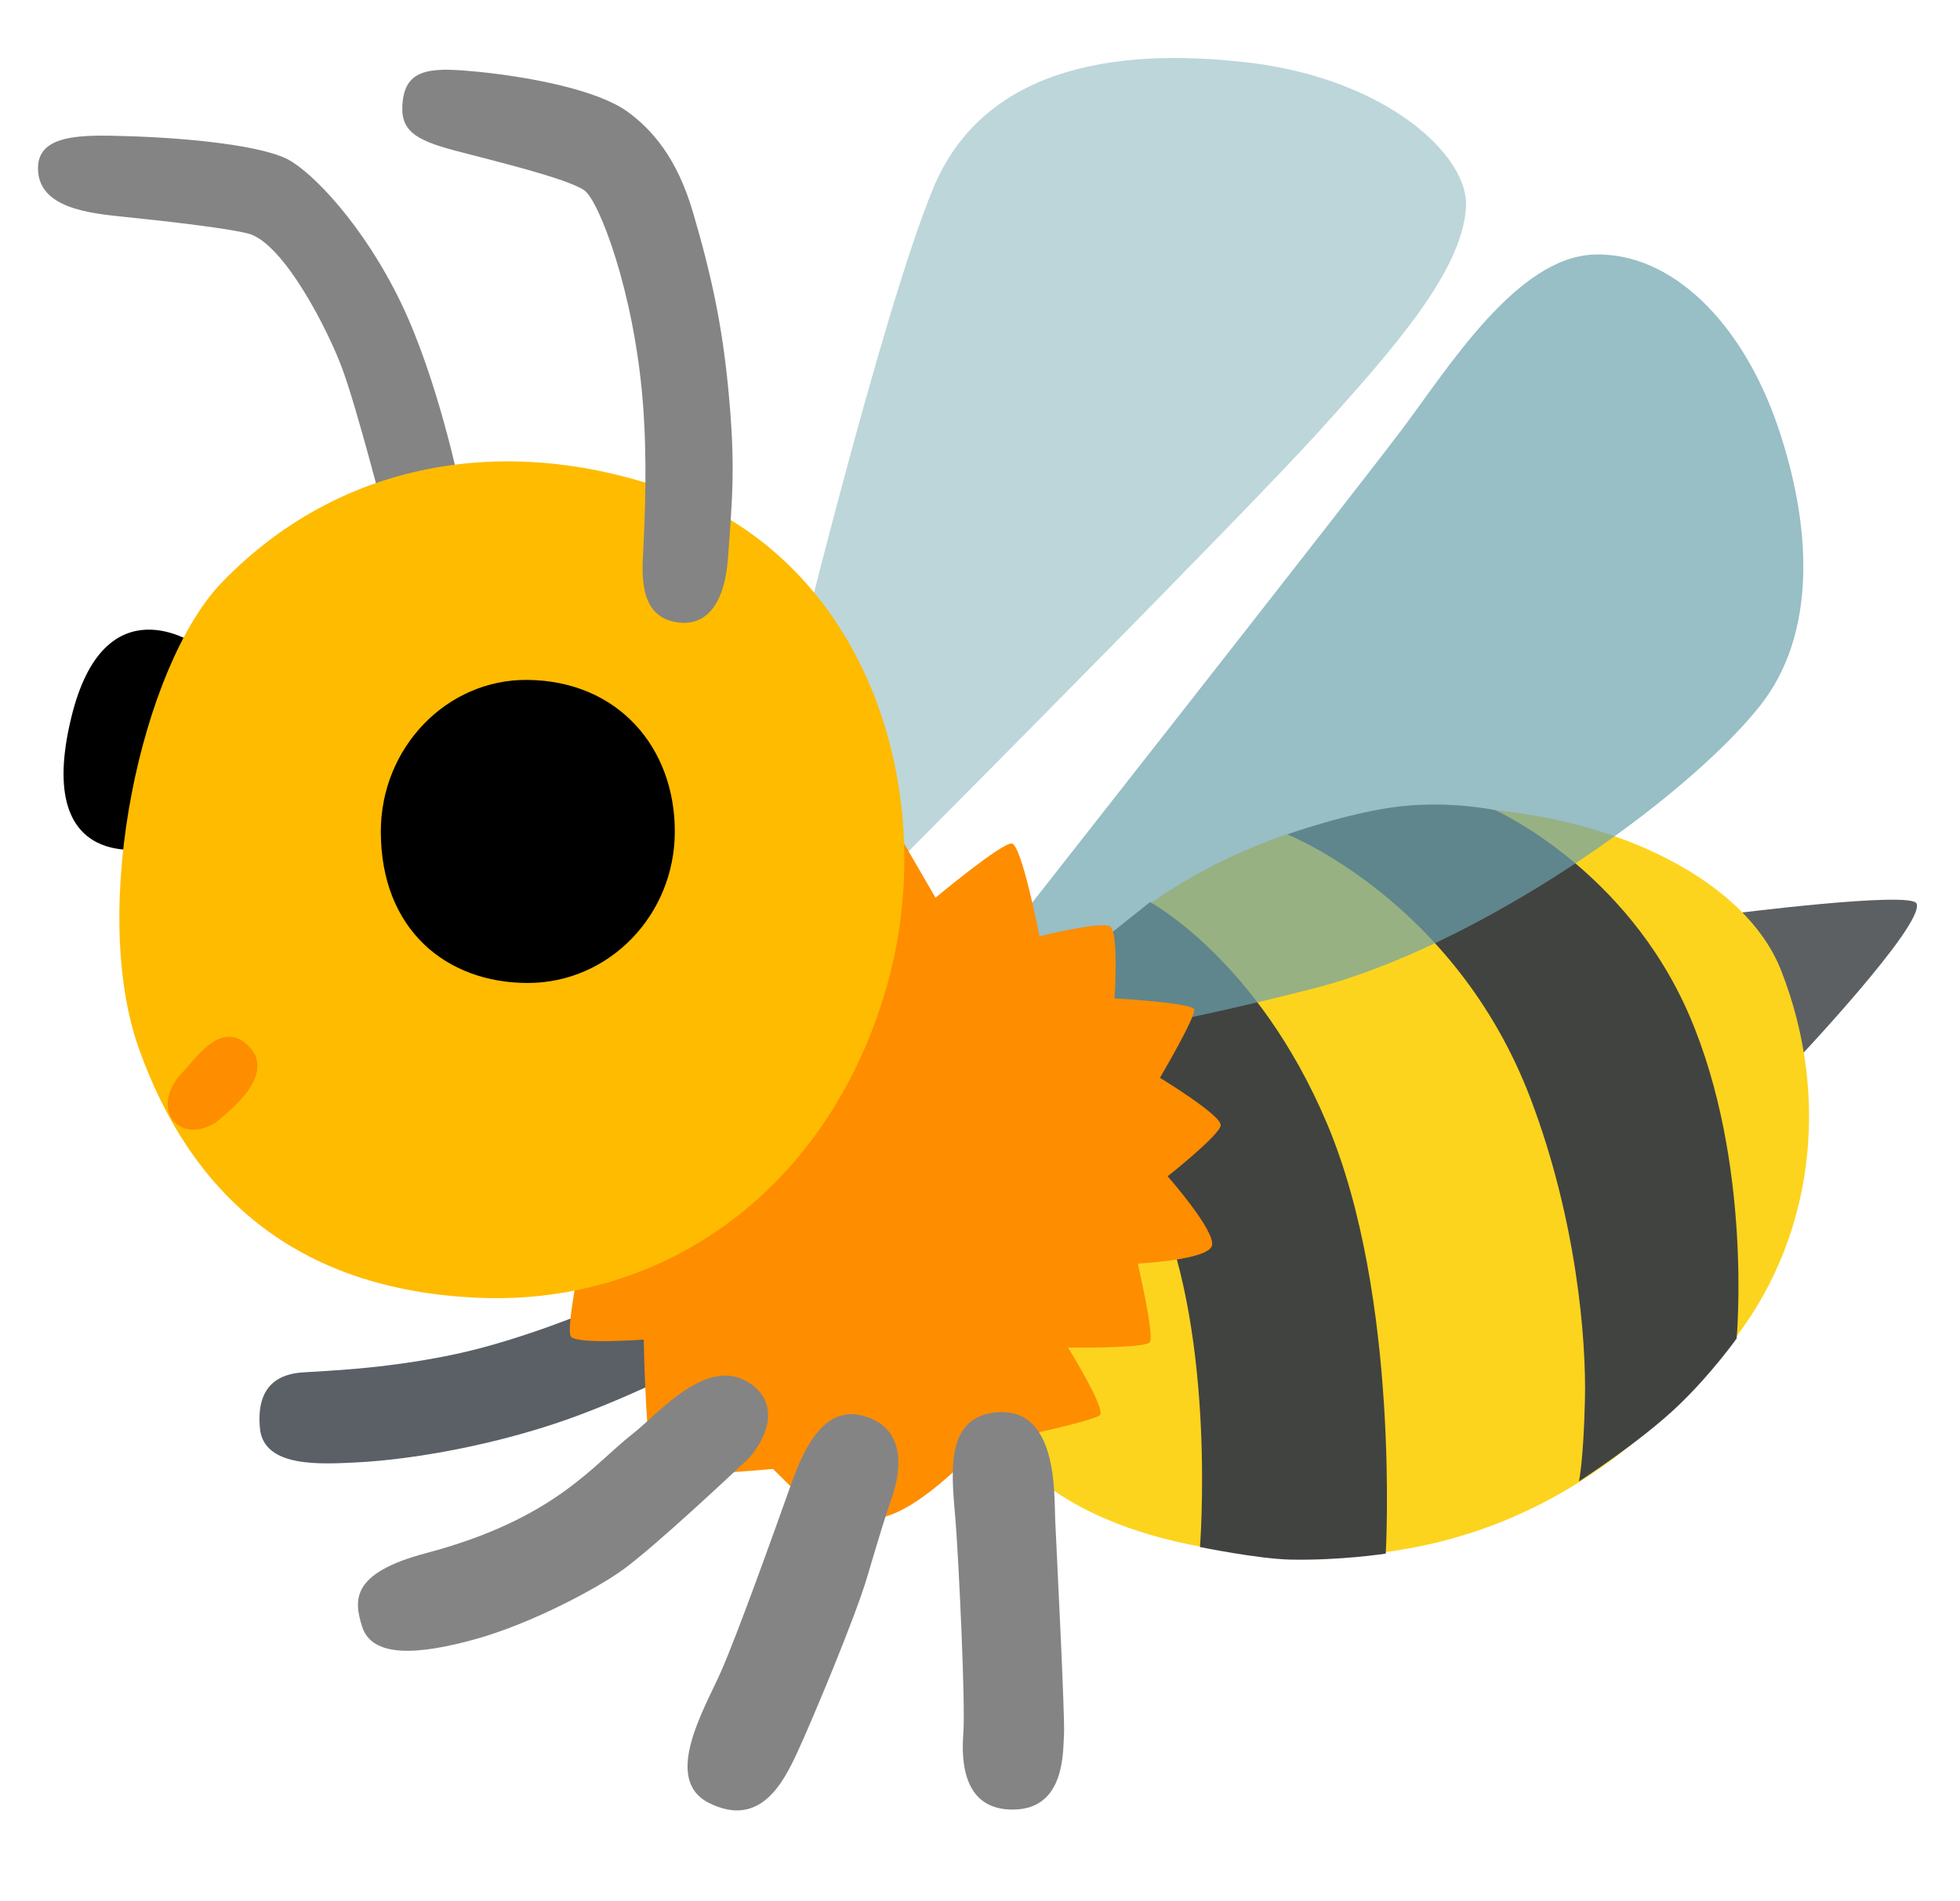 <svg width="100" height="97" viewBox="0 0 100 97" fill="none" xmlns="http://www.w3.org/2000/svg">
<g clip-path="url(#clip0_653_2403)">
<path d="M88.305 46.632C88.305 46.632 97.503 45.454 97.783 46.103C98.232 47.153 91.542 54.227 91.542 54.227L88.305 46.632Z" fill="#5C6063"/>
<path d="M54.847 49.42C54.847 49.42 59.663 43.707 68.612 41.752C77.562 39.797 88.459 43.403 90.863 49.492C93.459 56.071 92.522 63.45 88.155 68.746C83.564 74.315 76.497 80.252 64.614 79.347C55.184 78.633 52.203 74.683 52.203 74.683L54.847 49.42Z" fill="#FCD41E"/>
<path d="M78.083 56.039C80.439 62.232 80.943 68.37 80.863 71.454C80.791 74.539 80.559 75.589 80.559 75.589C80.559 75.589 83.716 73.562 85.671 71.679C87.361 70.052 88.603 68.298 88.603 68.298C88.603 68.298 89.428 59.348 86.199 51.832C82.97 44.316 76.28 41.336 76.28 41.336C76.28 41.336 73.989 40.847 71.392 41.152C68.829 41.448 65.68 42.578 65.68 42.578C65.68 42.578 74.245 45.959 78.083 56.039Z" fill="#414340"/>
<path d="M58.675 46.031C58.675 46.031 64.164 48.963 67.697 57.312C71.455 66.182 70.702 79.274 70.702 79.274C70.702 79.274 68.37 79.635 65.814 79.579C64.164 79.539 61.223 78.938 61.223 78.938C61.223 78.938 62.064 68.369 59.052 61.374C57.714 58.274 54.316 54.38 54.316 54.38L54.805 49.115L58.675 46.031Z" fill="#414340"/>
<path d="M30.706 66.639C30.706 66.639 26.724 68.369 23.11 69.123C19.505 69.876 16.492 69.948 15.442 70.028C14.393 70.1 13.039 70.557 13.263 72.888C13.455 74.915 16.42 74.707 18.223 74.619C21.155 74.467 25.29 73.714 28.903 72.44C32.517 71.166 36.194 69.203 36.194 69.203L30.706 66.639Z" fill="#5A6066"/>
<path opacity="0.7" d="M51.797 47.161C51.797 47.161 69.168 25.055 71.539 21.898C73.911 18.741 77.404 13.1 81.355 12.988C85.305 12.876 88.91 16.481 90.713 21.785C92.516 27.09 92.628 32.434 89.808 35.999C85.97 40.847 75.369 48.298 67.02 50.438C58.672 52.577 53.824 53.146 53.824 53.146L51.797 47.161Z" fill="#6DA3AF"/>
<path opacity="0.7" d="M46.212 43.584C46.212 43.584 63.465 26.25 67.285 22.023C71.107 17.788 74.616 13.826 74.797 10.549C74.939 7.915 70.707 4.019 63.687 3.192C56.667 2.364 50.107 3.568 47.605 9.625C44.949 16.038 40.283 35.219 40.283 35.219L36.788 44.328L45.152 47.971L46.212 43.584Z" fill="#A1C5CB"/>
<path d="M10.006 32.891C10.006 32.891 5.326 29.621 3.636 36.616C1.673 44.701 7.69 43.267 7.69 43.267L10.006 32.891Z" fill="black"/>
<path d="M23.483 24.942C23.483 24.942 22.353 19.358 20.438 15.408C18.523 11.457 15.935 8.789 14.685 8.132C13.387 7.459 9.918 7.051 6.505 6.947C4.189 6.874 1.938 6.834 1.938 8.581C1.938 10.616 4.534 10.881 6.336 11.065C8.932 11.329 11.681 11.666 12.65 11.914C14.453 12.363 16.768 16.874 17.498 18.909C18.235 20.936 19.581 26.184 19.581 26.184L23.483 24.942Z" fill="#848484"/>
<path d="M45.703 42.312L47.73 45.806C47.73 45.806 51.112 42.986 51.624 43.042C52.129 43.098 53.035 47.777 53.035 47.777C53.035 47.777 56.191 46.984 56.64 47.272C57.089 47.553 56.864 50.942 56.864 50.942C56.864 50.942 60.815 51.166 60.927 51.503C61.039 51.839 59.18 54.996 59.18 54.996C59.18 54.996 62.337 56.911 62.281 57.424C62.225 57.929 59.573 60.02 59.573 60.02C59.573 60.02 62.056 62.84 61.832 63.569C61.608 64.299 58.05 64.475 58.05 64.475C58.05 64.475 58.9 68.144 58.667 68.481C58.443 68.817 54.493 68.761 54.493 68.761C54.493 68.761 56.408 71.862 56.127 72.199C55.847 72.535 50.014 73.737 50.014 73.737C50.014 73.737 47.081 77.006 44.958 77.439C42.859 77.864 41.897 77.383 41.897 77.383L39.438 74.955C39.438 74.955 33.965 75.46 33.46 75.123C32.956 74.787 32.843 68.353 32.843 68.353C32.843 68.353 29.35 68.617 29.118 68.184C28.885 67.752 29.622 64.178 29.622 64.178L38.757 49.628L45.703 42.312Z" fill="#FE8D00"/>
<path d="M38.314 70.621C36.135 69.075 33.627 72.111 32.281 73.161C30.254 74.739 28.331 77.504 21.737 79.25C17.859 80.276 18.067 81.678 18.468 82.976C18.964 84.611 21.344 84.442 24.221 83.649C27.097 82.856 30.446 81.061 31.776 80.1C33.411 78.914 37.305 75.252 38.034 74.571C38.771 73.898 40.061 71.863 38.314 70.621Z" fill="#848484"/>
<path d="M44.404 72.367C42.569 71.622 41.359 72.928 40.398 75.636C39.436 78.344 37.633 83.36 36.792 85.283C35.943 87.198 33.772 90.796 36.175 91.998C38.771 93.296 39.957 90.98 40.686 89.402C41.415 87.823 43.619 82.575 44.236 80.492C44.853 78.409 45.197 77.279 45.478 76.486C45.758 75.7 46.495 73.217 44.404 72.367Z" fill="#848484"/>
<path d="M50.672 72.087C48.108 72.432 48.589 75.468 48.758 77.672C48.926 79.875 49.262 86.974 49.15 88.44C49.038 89.907 49.15 92.391 51.746 92.334C54.342 92.278 54.23 89.402 54.286 88.496C54.342 87.591 53.893 78.906 53.837 77.552C53.773 76.205 53.998 71.638 50.672 72.087Z" fill="#848484"/>
<path d="M11.306 29.734C7.268 33.924 4.528 46.271 7.076 53.474C9.672 60.806 14.968 65.83 24.447 66.222C33.925 66.615 42.21 60.694 45.199 50.486C48.059 40.711 44.422 28.668 34.029 24.99C25.745 22.066 17.284 23.532 11.306 29.734Z" fill="#FEBB00"/>
<path d="M34.429 42.425C34.429 46.696 31.072 50.157 26.929 50.157C22.787 50.157 19.43 47.449 19.43 42.425C19.43 38.155 22.787 34.645 26.929 34.693C31.552 34.749 34.429 38.155 34.429 42.425Z" fill="black"/>
<path d="M9.327 54.7C9.92 54.107 11.298 51.936 12.708 53.402C14.118 54.868 11.634 56.727 11.186 57.128C10.585 57.657 9.383 57.977 8.758 57.072C8.333 56.447 8.598 55.429 9.327 54.7Z" fill="#FE8D00"/>
<path d="M20.556 5.087C20.347 6.65 21.14 7.13 23.208 7.683C25.083 8.18 28.896 9.085 29.81 9.71C30.547 10.215 32.35 14.846 32.799 20.535C33.031 23.484 32.911 26.288 32.799 28.483C32.702 30.31 33.079 31.528 34.545 31.753C35.875 31.961 36.949 31.055 37.141 28.483C37.366 25.383 37.542 23.724 37.141 19.686C36.837 16.617 36.316 14.085 35.339 10.776C34.537 8.068 33.279 6.618 32.013 5.696C30.483 4.599 27.166 3.95 24.458 3.669C22.182 3.445 20.78 3.413 20.556 5.087Z" fill="#848484"/>
</g>
<defs>
<clipPath id="clip0_653_2403">
<rect width="100" height="96.154" fill="white"/>
</clipPath>
</defs>
</svg>
